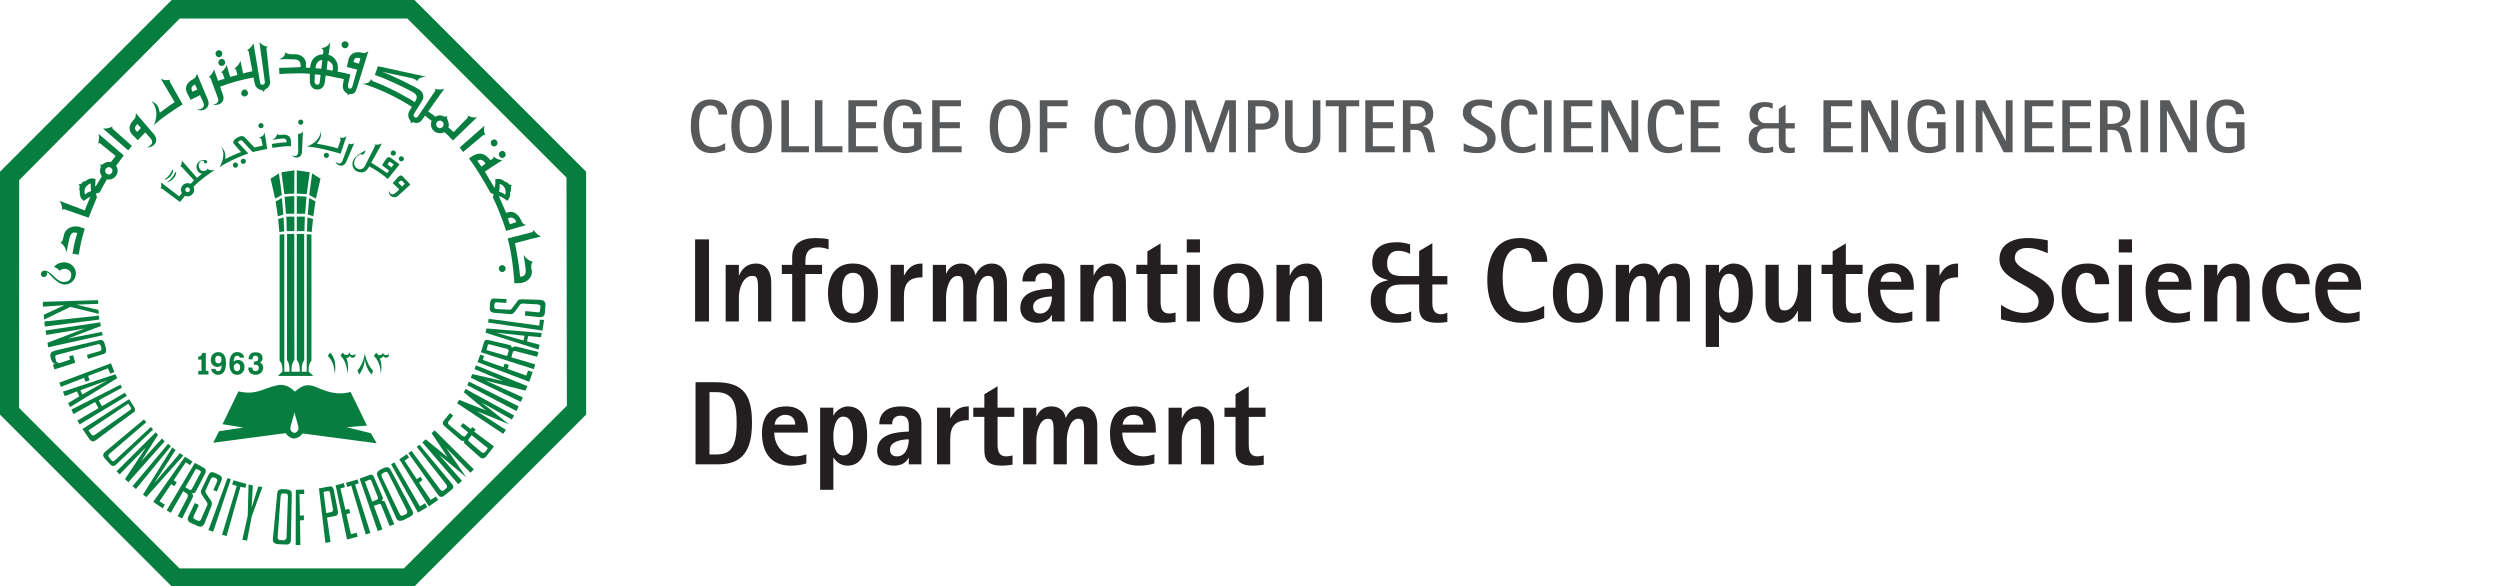 <?xml version="1.0" encoding="utf-8"?>
<!-- Generator: Adobe Illustrator 16.0.0, SVG Export Plug-In . SVG Version: 6.00 Build 0)  -->
<!DOCTYPE svg PUBLIC "-//W3C//DTD SVG 1.0//EN" "http://www.w3.org/TR/2001/REC-SVG-20010904/DTD/svg10.dtd">
<svg version="1.0" id="Layer_1" xmlns="http://www.w3.org/2000/svg" xmlns:xlink="http://www.w3.org/1999/xlink" x="0px" y="0px"
	 width="349.994px" height="82.091px" viewBox="713.108 -2969.848 349.994 82.091"
	 enable-background="new 713.108 -2969.848 349.994 82.091" xml:space="preserve">
<g>
	<g>
		<g>
			<polygon fill="#077E40" points="785.709,-2912.968 778.756,-2916.427 778.532,-2915.914 785.416,-2912.303 			"/>
			<path fill="#077E40" d="M771.133-2969.844h-33.996l-24.028,24.032v34.01l24.028,24.04h33.996l24.029-24.04v-34.01
				L771.133-2969.844z M792.469-2913.054l-22.817,22.777h-31.423l-22.453-22.464l0.021-31.894l22.479-22.622h31.854l22.283,22.269
				L792.469-2913.054z"/>
			<g>
				<g>
					<g>
						<path fill="#077E40" d="M751.252-2949.15c0.924-0.12,1.484-0.237,2.594-0.237v-0.586c-0.01-0.708-0.334-1.062-1.189-1.024
							c0,0-0.576,0.161-0.763-0.119c0,0,0.021,0.198-0.197,0.476c-0.149,0.194-0.479,0.39-0.479,0.39s0.764-0.157,0.955-0.157
							c0.357,0,1.095-0.275,1.067,0.474h-0.013c-0.312,0.042-0.939,0.042-2.071,0.235L751.252-2949.15z"/>
						<g>
							<path fill="#077E40" d="M754.991-2951.116c-0.058,0-0.106,0-0.153,0l0.018,2.556h-0.012
								c-0.039,0.863-0.851,0.471-0.893,0.434c0.406,0.549,1.395,0.47,1.441-0.474l0.123-2.867
								C755.517-2951.468,755.345-2951.116,754.991-2951.116z"/>
							<path fill="#077E40" d="M755.188-2952.374c0.196,0,0.375-0.151,0.384-0.35c0.021-0.196-0.129-0.355-0.332-0.392
								c-0.197,0-0.374,0.154-0.384,0.352C754.838-2952.568,754.991-2952.411,755.188-2952.374z"/>
						</g>
					</g>
					<g>
						<path fill="#077E40" d="M762.094-2949.699c-0.051,0-0.094-0.043-0.144-0.043l-0.891,2.398h-0.013
							c-0.33,0.786-0.959,0.115-0.98,0.081c0.18,0.667,1.12,0.939,1.514,0.077l1.127-2.634
							C762.707-2949.82,762.434-2949.582,762.094-2949.699z"/>
						<path fill="#077E40" d="M758.78-2947.735c0.208,0,0.375-0.119,0.384-0.355c0.012-0.197-0.146-0.354-0.34-0.354
							c-0.197-0.04-0.374,0.117-0.386,0.316C758.429-2947.894,758.588-2947.735,758.78-2947.735z"/>
						<path fill="#077E40" d="M761.629-2950.837c0,0-0.252,0.43-0.963,0.229c0,0,0.176,0.238,0.09,0.477
							c-0.03,0.078-0.197,0.549-0.365,1.058c-0.831-0.274-2.236-0.549-2.95-0.669c0,0,0.303-0.312,0.448-0.628
							c0.267-0.548,0.148-1.175,0.148-1.175c-0.021,0.313-0.132,1.453-1.964,2.24c0,0,1.177-0.083,4.72,0.979L761.629-2950.837z"/>
					</g>
					<g>
						<path fill="#077E40" d="M770.562-2944.01l-1.072-1.135c-0.314-0.274-0.449-0.117-0.804,0.235l-0.603,0.708l0.926,0.865
							l-0.53,0.508h-0.021c-0.599,0.549-0.91-0.274-0.91-0.316c-0.102,0.63,0.637,1.258,1.326,0.673L770.562-2944.01z
							 M768.861-2944.278l0.186-0.158c0.144-0.159,0.254-0.159,0.406-0.042l0.327,0.353l-0.383,0.393L768.861-2944.278z"/>
						<path fill="#077E40" d="M768.177-2948.051c0.193,0,0.361-0.158,0.361-0.353c0.012-0.198-0.16-0.355-0.354-0.394
							c-0.206,0-0.364,0.158-0.376,0.394C767.81-2948.208,767.98-2948.051,768.177-2948.051z"/>
						<path fill="#077E40" d="M769.285-2947.261c0.205,0,0.372-0.163,0.372-0.354c0-0.199-0.159-0.357-0.362-0.357
							c-0.197,0-0.365,0.158-0.365,0.357C768.929-2947.425,769.088-2947.261,769.285-2947.261z"/>
						<path fill="#077E40" d="M767.888-2947.698c-0.352-0.235-0.536-0.196-0.822,0.234l-0.482,0.748l0.994,0.743l-0.273,0.358
							c-0.393-0.277-1.611-1.101-2.221-1.453l1.5-2.711c0,0-0.447,0.276-1.09,0.156c0,0,0.198,0.081,0.084,0.275
							c-0.031,0.042-1.385,2.71-1.398,2.752c-0.334,0.584-0.801,0.467-1.031,0.352c-0.457-0.237-0.512-0.67-0.45-0.942
							c0.06-0.278,0.169-0.747,0.933-1.102c0,0,0.115,0.197,0.354,0.041c0.222-0.158,0.295-0.552,0.295-0.552
							c-0.336,0.197-1.491,0.748-1.748,1.454c-0.266,0.708,0.114,1.333,0.558,1.495c0.261,0.115,1.062,0.388,1.541-0.435
							l0.168-0.274c0.779,0.431,1.521,0.862,2.608,1.769l1.634-2.046L767.888-2947.698z M767.362-2946.835l0.136-0.232
							c0.118-0.161,0.178-0.161,0.344-0.04l0.383,0.272l-0.312,0.431L767.362-2946.835z"/>
					</g>
					<g>
						<path fill="#077E40" d="M749.674-2951.902c0.195,0,0.344-0.196,0.332-0.39c-0.021-0.196-0.193-0.355-0.391-0.316
							c-0.208,0-0.354,0.197-0.334,0.394C749.289-2952.018,749.467-2951.902,749.674-2951.902z"/>
						<path fill="#077E40" d="M746.099-2946.364c0.195,0,0.344-0.194,0.335-0.39c-0.019-0.196-0.198-0.353-0.394-0.353
							c-0.193,0.04-0.356,0.193-0.332,0.391C745.73-2946.481,745.893-2946.364,746.099-2946.364z"/>
						<path fill="#077E40" d="M747.201-2946.913c0.193,0,0.342-0.193,0.332-0.388c-0.018-0.201-0.195-0.356-0.392-0.315
							c-0.209,0-0.354,0.192-0.334,0.388C746.818-2947.03,746.996-2946.875,747.201-2946.913z"/>
						<path fill="#077E40" d="M749.879-2949.464c-0.578,0.117-1.148,0.272-1.148,0.272l-1.297-1.372c0,0-0.196-0.272-0.559-0.235
							c-0.236,0.038-0.658,0.274-0.855,0.428c-0.213,0.157-0.37,0.437-0.166,0.671l1.001,1.138
							c-0.835,0.274-1.562,0.667-2.218,0.982c0,0,0.07-0.433,0-0.749c-0.118-0.627-0.59-1.021-0.59-1.021
							c0.177,0.237,0.758,1.22-0.222,2.944c0,0,1.03-0.859,4.05-1.961l-1.47-1.569c0.08-0.121,0.325-0.28,0.538-0.28l1.531,1.652
							c0.542-0.117,1.394-0.314,2.042-0.432l-0.364-2.318c0,0-0.087,0.394-0.333,0.551c-0.278,0.079-0.519,0.198-0.519,0.198
							s0.32-0.16,0.44,0.393L749.879-2949.464z"/>
					</g>
					<g>
						<path fill="#077E40" d="M743.136-2946.01h-0.471c-0.414,0-0.494-0.274-0.494-0.274c-0.041,0.274-0.381,0.434-0.727,0.355
							c-0.286-0.044-0.501-0.355-0.52-0.749c-0.008-0.468,0.412-0.787,0.738-0.624c-0.041,0.156,0.057,0.311,0.153,0.311
							c0.129,0.041,0.313,0,0.304-0.195c-0.018-0.198-0.195-0.239-0.203-0.239c-0.67-0.154-1.277,0.318-1.308,0.867
							c-0.021,0.511,0.325,1.022,0.796,1.022c-0.257,0.197-0.5,0.392-0.709,0.59l-2.138-2.438c0,0,0.079,0.433-0.226,0.902
							c0,0,0.117-0.113,0.241,0.038c0.101,0.12,1.134,1.218,1.701,1.849c-0.206,0.193-0.362,0.354-0.479,0.469
							c-0.11-0.038-0.227-0.077-0.354-0.077c-0.511-0.039-0.962,0.354-1.001,0.865c-0.018,0.192,0.039,0.352,0.126,0.508
							c-0.116,0.156-0.251,0.357-0.372,0.471l-2.562-1.964c0,0,0.158,0.434-0.051,0.942c0,0,0.09-0.159,0.25-0.039
							c0.166,0.159,2.475,1.848,2.475,1.848l0.117-0.159c0.027,0,0.057-0.042,0.066-0.042c0.069-0.074,0.293-0.391,0.512-0.661
							c0.088,0.036,0.188,0.074,0.293,0.074c0.514,0.042,0.953-0.354,0.994-0.864c0.018-0.158-0.02-0.316-0.096-0.472
							C741.23-2944.75,742.485-2945.615,743.136-2946.01z M739.347-2942.946c-0.188-0.039-0.315-0.198-0.305-0.353
							c0.008-0.196,0.166-0.314,0.354-0.314c0.176,0,0.312,0.158,0.292,0.354C739.682-2943.06,739.521-2942.946,739.347-2942.946z"
							/>
						<g>
							<path fill="#077E40" d="M736.068-2944.674c0,0,0.902-0.587,1.13-1.374h0.155c0,0,0.05,0.392-0.372,0.864
								C736.566-2944.712,736.068-2944.674,736.068-2944.674z"/>
							<path fill="#077E40" d="M736.487-2944.321c0,0,0.906-0.625,1.134-1.413h0.151c0,0,0.042,0.433-0.369,0.862
								C736.989-2944.4,736.487-2944.321,736.487-2944.321z"/>
						</g>
					</g>
				</g>
				<g>
					<path fill="#077E40" d="M750.42-2962.976c-0.039-0.312,0.229-0.312,0.229-0.312c-0.828-0.12-1.229-0.669-1.229-0.669
						l0.767,5.576c0.03,0.197-0.097,0.354-0.276,0.395c-0.197,0.036-0.365-0.081-0.391-0.277l-0.928-5.537
						c0,0-0.231,0.628-0.969,1.021c0,0,0.245-0.115,0.307,0.197c0.017,0.116,0.283,1.491,0.51,2.708
						c-0.441,0.082-0.887,0.196-1.296,0.316l-0.375-1.768c0,0-0.196,0.667-0.903,1.098c0,0,0.235-0.116,0.305,0.201
						c0.03,0.117,0.106,0.432,0.168,0.666c-0.346,0.116-0.709,0.196-1.021,0.275l-0.484-1.688c0,0-0.152,0.625-0.841,1.097
						c0,0,0.226-0.115,0.313,0.201c0.039,0.115,0.248,0.667,0.248,0.667c-0.317,0.074-0.641,0.155-0.918,0.272l-0.561-1.61
						c0,0-0.137,0.63-0.803,1.141c0,0,0.236-0.12,0.332,0.16c0.021,0.075,1.031,2.785,1.031,2.785
						c0.113,0.316-0.016,0.748-0.598,0.826c-0.08,0-0.156-0.04-0.236-0.078c0.156,0.114,0.326,0.157,0.502,0.157
						c0.6,0,1.287-0.47,1.06-1.26l-0.438-1.293c1.393-0.551,3.031-0.986,4.668-1.296c0.103,0.51,0.189,0.859,0.189,0.859
						c0.077,0.477,0.471,0.828,0.93,0.907c0.258,0,0.346,0.355,0.346,0.355c0-0.193,0.109-0.396,0.177-0.473
						c0.451-0.157,0.728-0.591,0.696-1.06l-0.01,0.039C750.92-2958.381,750.447-2962.779,750.42-2962.976z"/>
					<path fill="#077E40" d="M761.418-2963.092c0.273,0,0.485-0.236,0.485-0.51c0-0.279-0.212-0.472-0.485-0.472
						c-0.271,0-0.498,0.193-0.498,0.472C760.92-2963.328,761.147-2963.092,761.418-2963.092z"/>
					<path fill="#077E40" d="M777.934-2948.562l-0.483-0.63l3.485-3.059c0,0-0.204,0.625,0.121,1.413c0,0-0.128-0.235-0.366-0.04
						C780.467-2950.682,777.934-2948.562,777.934-2948.562z"/>
					<path fill="#077E40" d="M731.571-2949.427l-0.512,0.63l-3.542-3.062c0,0,0.654,0.117,1.382-0.316c0,0-0.204,0.157,0.022,0.392
						L731.571-2949.427z"/>
					<path fill="#077E40" d="M743.754-2961.837c0.265,0,0.48-0.235,0.48-0.51c0-0.273-0.216-0.472-0.48-0.472
						c-0.266,0-0.479,0.198-0.479,0.472C743.274-2962.072,743.487-2961.837,743.754-2961.837z"/>
					<path fill="#077E40" d="M744.154-2960.618c0.268,0,0.482-0.194,0.482-0.473c0-0.273-0.215-0.509-0.482-0.509
						c-0.266,0-0.48,0.235-0.48,0.509C743.674-2960.812,743.888-2960.618,744.154-2960.618z"/>
					<path fill="#077E40" d="M747.354-2956.339c0.269,0,0.471-0.196,0.471-0.47c0-0.271-0.204-0.511-0.471-0.511
						c-0.263,0-0.479,0.241-0.479,0.511C746.875-2956.534,747.092-2956.339,747.354-2956.339z"/>
					<path fill="#077E40" d="M724.131-2934.19c0.229-1.412,0.365-2.04,0.844-3.648l-0.825-0.275
						c-0.696-0.157-1.845,0.08-2.101,1.175c0,0-0.129,1.023-0.51,1.064c0,0,0.256,0.077,0.553,0.506
						c0.195,0.277,0.32,0.867,0.32,0.867s0.227-1.141,0.293-1.415c0.162-0.508,0.162-1.728,1.211-1.293l0,0
						c-0.119,0.469-0.385,1.175-0.66,2.868L724.131-2934.19z"/>
					<path fill="#077E40" d="M740.67-2959.558c0,0-0.068,0.551-0.508,0.786c-1.06,0.511-1.166,1.297-0.875,1.924l0.502,0.982
						l1.312-0.667l0.434,0.944l0.011,0.038c0.451,1.021-0.777,1.059-0.847,1.021c0.824,0.435,1.994-0.233,1.484-1.415
						L740.67-2959.558z M740.063-2957.006c-0.138-0.235-0.188-0.43-0.118-0.627c0.066-0.158,0.459-0.394,0.459-0.394l0.325,0.707
						L740.063-2957.006z"/>
					<path fill="#077E40" d="M732.111-2954.018c0,0,0.107,0.544-0.247,0.902c-0.853,0.824-0.714,1.607-0.241,2.118l0.774,0.784
						l1.039-1.098l0.707,0.787h0.01c0.755,0.863-0.401,1.294-0.489,1.294c0.924,0.12,1.822-0.862,0.979-1.842L732.111-2954.018z
						 M732.307-2951.387c-0.206-0.199-0.313-0.354-0.306-0.549c0.012-0.197,0.324-0.552,0.324-0.552l0.522,0.552L732.307-2951.387z"
						/>
					<path fill="#077E40" d="M736.912-2958.342c-0.156-0.273,0.086-0.355,0.086-0.355c-0.804,0.199-1.381-0.113-1.381-0.113
						l1.942,3.257c-0.511,0.315-1.298,0.9-2.081,1.493c0,0-0.126-0.706-0.314-0.982c-0.312-0.47-0.854-0.626-0.854-0.626
						c0.315,0.315,1.159,1.334,0.345,3.339c0,0,0.775-0.867,4.023-2.908C738.677-2955.237,737.069-2958.067,736.912-2958.342z"/>
					<path fill="#077E40" d="M764.685-2962.702c0,0-0.395,0.396-0.865,0.236c-1.148-0.273-1.736,0.235-1.917,0.941l-0.233,1.061
						l1.439,0.353l-0.568,2.004c0,0-0.098,0.748-0.488,0.671c-0.383-0.12-0.168-0.787-0.168-0.787l0.272-1.215
						c0,0-1.567-0.354-1.794-0.396c0,0,0.236-0.978-0.296-1.648c-0.485-0.667-0.959-0.667-0.959-0.667l0.243-1.808
						c0,0-0.354,0.865-1.354,0.825h-0.01c-0.01,0-0.01,0,0,0c0.146,0.04,0.441,0.114,0.383,0.55l-0.041,0.352
						c0,0-0.619-0.076-1.248,0.475c-0.529,0.506-0.557,1.411-0.557,1.411s-0.452-0.041-0.589-0.041l0.011-0.667
						c-0.05-0.549-0.553-1.18-1.533-1.214c0,0-1.089,0.117-1.353-0.279c0,0,0,0.356-0.235,0.593
						c-0.256,0.273-0.656,0.426-0.656,0.426s1.096-0.075,1.371-0.035c0.922,0.079,1.68-0.196,1.666,1.096
						c0,0.042-3.019,0.121-3.019,0.121l0.044,0.867c0,0,2.799-0.201,4.253-0.042v1.1c0,0,0.038,1.023,0.929,1.099
						c1.035,0.079,1.148-0.902,1.148-0.902l0.148-1.063c0.539,0.12,1.678,0.316,2.535,0.513l-0.121,0.746
						c0,0-0.205,0.904,0.603,1.254c0.086,0.121,0.077,0.278,0.045,0.354c0,0,0.11-0.193,0.276-0.272
						c0.621,0.079,0.869-0.277,1.029-0.826C763.082-2957.516,764.594-2962.426,764.685-2962.702z M757.859-2958.263
						c0,0-0.037,0.277-0.361,0.277c-0.234,0-0.355-0.355-0.355-0.355l0.042-1.095l0.805,0.075L757.859-2958.263z M758.086-2960.228
						l-0.814-0.076c0.045-0.588,0.361-1.139,0.962-1.139L758.086-2960.228z M759.668-2959.951l-0.824-0.16l0.133-1.253
						c0.309,0.115,0.562,0.353,0.68,0.59C759.784-2960.464,759.668-2959.951,759.668-2959.951z M762.588-2961.168
						c0.072-0.275,0.139-0.432,0.316-0.549c0.268-0.119,0.661,0.041,0.661,0.041l-0.214,0.745L762.588-2961.168z"/>
					<path fill="#077E40" d="M720.677-2932.497c0.566,0.273,0.783,0.548,0.783,0.548c0.631-0.548,1.6-0.195,1.619,0.552
						c0.018,0.94-0.727,1.021-0.959,1.021c-0.268,0-0.679,0.037-1.582-0.904c-0.992-0.98-1.443-0.667-1.629-0.471c0,0,0,0,0.01,0
						c-0.062,0.082-0.097,0.159-0.097,0.276c0.009,0.237,0.202,0.43,0.45,0.43c0.234-0.04,0.432-0.235,0.423-0.47
						c0-0.078-0.03-0.117-0.062-0.195c0.218,0.039,0.316,0.117,0.728,0.591c0.875,0.938,1.483,1.137,1.927,1.097
						c0.616,0,1.461-0.588,1.441-1.57c-0.032-1.181-1.178-1.57-1.637-1.533C721.147-2933.127,720.677-2932.497,720.677-2932.497z"/>
					<path fill="#077E40" d="M778.53-2953.706c0,0,0.218,0.155-0.009,0.394c-0.326,0.314-1.903,1.964-1.903,1.964
						c-0.133-0.12-0.405-0.394-0.745-0.67c0.041-0.115,0.067-0.273,0.067-0.393c0.004-0.275-0.205-0.746-0.205-0.746
						c-0.133-0.195,0.017-0.47,0.017-0.47s-0.205,0.198-0.511,0.076c-0.166-0.076-0.341-0.117-0.541-0.155
						c-0.235,0-0.446,0.08-0.627,0.193c-0.226-0.155-1.022-0.744-1.022-0.744l2.271-3.179c0,0-0.609,0.274-1.395,0
						c0,0,0.236,0.116,0.07,0.356c-0.14,0.193-2.367,3.528-2.367,3.528c-0.1,0.159-0.312,0.239-0.475,0.122
						c-0.15-0.122-0.199-0.319-0.095-0.473l1.146-1.847c0.264-0.354,0.313-1.139-0.479-1.612c-0.644-0.394-3.513-1.845-5.117-2.433
						l4.226,0.902c0.528,0.153,0.629,0.353,0.655,0.434c0,0,0.208-0.708,1.375-0.629l-6.854-1.491l-0.42,1.216
						c1.267,0.43,3.556,1.491,4.92,2.2c0.606,0.353,1.336,0.59,0.666,1.609c0,0-2.729-1.729-5.508-2.79c0,0-0.586-0.156-0.613-0.469
						c0,0-0.133,0.784-1.26,0.663c0,0,3.347,0.907,6.97,3.266l-0.334,0.547c-0.261,0.434-0.206,0.944,0.091,1.336
						c0.172,0.16,0.038,0.473,0.038,0.473c0.114-0.161,0.319-0.199,0.419-0.199c0.443,0.199,0.893,0.078,1.189-0.314l0,0
						l0.451-0.629c0,0,0.178,0.155,0.442,0.393c0.099,0.079,0.265,0.196,0.472,0.354c-0.062,0.156-0.1,0.313-0.1,0.473
						c0,0.706,0.562,1.254,1.246,1.254c0.236,0,0.445-0.038,0.63-0.154c0.254,0.231,0.438,0.39,0.452,0.39l0.75,0.787l3.382-3.257
						C779.897-2953.429,779.258-2953.275,778.53-2953.706z M774.683-2951.902c-0.286,0-0.512-0.232-0.512-0.546
						c0-0.277,0.24-0.515,0.521-0.515c0.289,0,0.519,0.238,0.519,0.551C775.203-2952.134,774.981-2951.902,774.683-2951.902z"/>
					<g>
						<path fill="#077E40" d="M783.42-2931.753c0.264,0,0.474-0.232,0.474-0.51c0-0.272-0.21-0.471-0.474-0.471
							c-0.265,0-0.478,0.198-0.478,0.471C782.942-2931.985,783.155-2931.753,783.42-2931.753z"/>
						<path fill="#077E40" d="M787.022-2933.52c-0.276-0.197-0.616-0.626-0.616-0.626s0.186,1.062,0.206,1.332
							c0.038,0.591,0.431,1.694-0.696,1.694v-0.042c-0.17-2.003-0.705-4.635-0.705-4.635c-0.017-0.038,3.638-0.943,3.638-0.943
							s-0.628-0.236-1.05-0.941c0,0,0.023,0.271-0.262,0.353l-3.357,0.861c0.06,0.239,0.125,0.476,0.195,0.79l0,0
							c0.276,1.177,0.58,2.903,0.754,5.496l0.862-0.039c0.72-0.078,1.693-0.627,1.565-1.764c0,0-0.244-0.79,0.142-1.26
							C787.696-2933.245,787.442-2933.205,787.022-2933.52z"/>
						<path fill="#077E40" d="M782.273-2949.347c0.261,0,0.482-0.194,0.488-0.472c0.009-0.272-0.193-0.511-0.461-0.511
							c-0.26,0-0.479,0.199-0.491,0.471C781.804-2949.582,782.006-2949.347,782.273-2949.347z"/>
						<path fill="#077E40" d="M783.414-2947.735c0.262,0,0.479-0.198,0.487-0.474c0.009-0.275-0.194-0.509-0.459-0.509
							c-0.269,0-0.491,0.197-0.491,0.471C782.942-2947.973,783.144-2947.735,783.414-2947.735z"/>
						<path fill="#077E40" d="M786.108-2938.901c-0.28-0.746-1.028-1.647-2.138-1.136c-0.116-0.319-0.873-1.967-1.027-2.357
							c0.458,0.037,1.176,0.666,1.176,0.666s0.51-0.472,0.399-1.177c0,0,0.169-0.239,0.132-0.431
							c-0.092-0.511,0.163-0.631,0.163-0.631s-0.295,0.121-0.62-0.272c-0.115-0.12-0.38-0.16-0.38-0.16
							c-0.729-0.666-1.394-0.312-1.394-0.312c0.135,0.511-0.078,1.175-0.078,1.175c-0.846-1.451-1.354-2.275-1.354-2.275l0.924-0.63
							l1.529-0.982c0,0-0.658,0-1.29-0.549c0,0,0.122,0.239-0.14,0.395c-0.047,0.041-0.135,0.076-0.25,0.154
							c-0.746-0.94-1.598-1.373-2.987-0.233c0.913,1.177,2.231,3.38,2.997,4.793l0.447,0.193l-0.107,0.471
							c1.111,2.241,1.857,4.674,1.857,4.674l2.798-0.822C786.767-2938.347,786.285-2938.427,786.108-2938.901z M783.057-2944.085
							c0,0,0.461,0.041,0.728,0.59c0.223,0.511,0.049,0.901,0.049,0.901s-0.236-0.233-0.867-0.431
							C782.969-2943.024,783.106-2943.378,783.057-2944.085z M779.936-2947.344c0.5-0.314,0.873-0.041,1.136,0.394l-0.564,0.433
							L779.936-2947.344z M784.483-2938.467l-0.269-0.787c0.283-0.158,0.488-0.195,0.776-0.034c0.294,0.151,0.401,0.545,0.401,0.545
							L784.483-2938.467z"/>
					</g>
					<path fill="#077E40" d="M730.435-2948.09l-3.535-3.026c0,0,0.214,0.633-0.098,1.417c0,0,0.127-0.235,0.361-0.043l2.131,1.731
						l-0.668,0.865h0.018c-0.098,0-0.193-0.04-0.292-0.04c-0.345,0-0.647,0.155-0.872,0.351c-0.148,0.081-0.387,0-0.387,0
						s0.168,0.198,0.119,0.392c-0.069,0.159-0.109,0.316-0.109,0.514c0,0.273,0.1,0.551,0.268,0.745
						c-0.197,0.353-0.916,1.534-0.925,1.492c-0.028-0.317,0.042-1.058,0.042-1.058c-0.436-0.238-0.994-0.121-1.443,0.274
						c-0.199-0.041-0.402,0.116-0.562,0.353c-0.174,0.115-0.401,0.04-0.401,0.04s0.195,0.199,0.176,0.393
						c-0.064,0.237-0.058,0.433,0.031,0.591c-0.07,0.589,0.125,1.138,0.578,1.374c0,0,0.439-0.393,0.903-0.586
						c0,0-0.541,1.179-0.788,1.92l-3.542-1.334c0,0,0.411,0.51,0.373,1.334c0,0,0.038-0.233,0.325-0.154
						c0.285,0.114,3.375,1.178,3.375,1.178s0.857-2.162,1.168-2.87l-0.157-0.508l0.541-0.157c0.342-0.667,0.667-1.257,0.95-1.73
						l0.051-0.115c0.088,0.038,0.178,0.038,0.268,0.038c0.674,0,1.236-0.549,1.248-1.217c0-0.274-0.088-0.514-0.229-0.708
						L730.435-2948.09z M725.486-2942.946c-0.275,0.118-0.449,0.353-0.449,0.353c-0.17-0.391-0.103-0.743,0.026-0.979
						c0.125-0.236,0.461-0.552,0.767-0.59c0,0-0.041,0.315-0.021,0.59c0.021,0.194,0.057,0.47,0.057,0.47
						S725.645-2943.024,725.486-2942.946z M728.334-2945.419c-0.275,0-0.504-0.237-0.504-0.51c0-0.274,0.236-0.514,0.516-0.514
						c0.281,0,0.509,0.24,0.509,0.514C728.842-2945.656,728.616-2945.419,728.334-2945.419z"/>
				</g>
			</g>
			<g>
				<path fill="#077E40" d="M782.267-2907.352l-2.785-2.081l0.229-0.276l-0.488-0.352l-0.207,0.273l-1.08-0.82l-0.352,0.428
					l1.067,0.863l-0.399,0.514c-0.158,0.195-0.475-0.079-0.475-0.079l-1.75-1.452c-0.281-0.198-0.182-0.434-0.182-0.434l0.703-0.902
					l-0.461-0.354c0,0-0.813,1.02-0.84,1.058c-0.385,0.434,0.096,0.787,0.096,0.787l2.177,1.885
					c0.317,0.274,0.476,0.196,0.622,0.082c-0.245,0.354,0.146,0.587,0.146,0.587l2.082,1.848c0,0,0.434,0.311,0.793-0.157
					L782.267-2907.352z M781.328-2906.958c-0.019,0.04-0.271,0.354-0.271,0.354c-0.273,0.276-0.52,0.081-0.52,0.081l-1.603-1.377
					c-0.274-0.234-0.313-0.312-0.236-0.432l0.435-0.593l1.961,1.573C781.231-2907.233,781.47-2907.155,781.328-2906.958z"/>
				<path fill="#077E40" d="M784.027-2927.98l-1.76-0.081c-0.319,0-0.566,0.156-0.577,0.982c-0.084,0.823,0.127,0.939,0.528,1.02
					l2.416,0.197c0,0,0.246,0.077,0.65-0.472l0.615-0.86c0.184-0.201,0.404-0.163,0.979-0.122l1.517,0.076
					c0.175,0.045,0.381,0.079,0.373,0.313l-0.066,0.554c-0.012,0.231-0.149,0.312-0.423,0.231l-1.641-0.152l-0.038,0.628l2.127,0.23
					c0.493,0,0.659-0.354,0.67-0.668l0.077-1.06c0.018-0.472-0.264-0.67-0.747-0.711l-2.374-0.07c-0.389,0-0.657,0-0.764,0.195
					l-0.709,0.944c-0.334,0.47-0.519,0.312-0.519,0.312l-1.608-0.081c-0.383,0-0.494-0.115-0.443-0.508
					c0.04-0.396,0.072-0.473,0.521-0.434l1.157,0.078L784.027-2927.98z"/>
				<polygon fill="#077E40" points="787.689,-2917.774 787.031,-2917.968 786.785,-2917.265 784.166,-2918.208 784.347,-2918.754 
					783.766,-2918.948 783.578,-2918.44 780.691,-2919.46 780.867,-2920.007 780.336,-2920.203 779.963,-2919.149 
					787.199,-2916.399 				"/>
				<polygon fill="#077E40" points="789.272,-2925.053 788.694,-2925.097 788.594,-2924.267 781.525,-2925.215 781.435,-2924.701 
					789.065,-2923.562 				"/>
				<polygon fill="#077E40" points="785.1,-2911.667 778.289,-2915.399 778.041,-2914.927 781.143,-2912.376 777.408,-2913.867 
					777.094,-2913.401 783.543,-2909.117 783.941,-2909.664 779.858,-2912.296 784.366,-2910.449 780.51,-2913.514 
					784.758,-2911.117 				"/>
				<path fill="#077E40" d="M785.336-2920.679l2.972,0.781l0.188-0.666l-3.181-0.787c0,0-0.431,0-0.537,0.234
					c-0.03-0.154-0.073-0.467-0.474-0.467l-2.693-0.629c0,0-0.623-0.237-0.744,0.271l-0.431,1.414l7.399,2.356l0.197-0.669
					l-3.328-0.977l0.188-0.71C784.963-2920.76,785.138-2920.721,785.336-2920.679z M784.092-2920.014l-2.869-0.822l0.146-0.591
					c0,0,0-0.314,0.34-0.198c0.355,0.118,2.291,0.588,2.291,0.588s0.389,0.084,0.316,0.358L784.092-2920.014z"/>
				<polygon fill="#077E40" points="779.013,-2916.968 786.024,-2913.589 786.306,-2914.217 781.084,-2916.576 786.67,-2915.16 
					786.944,-2915.787 779.758,-2918.698 779.529,-2918.183 783.525,-2916.498 779.217,-2917.478 				"/>
				<path fill="#077E40" d="M788.847-2922.644l0.101-0.592l-7.733-0.625l-0.129,0.591l7.412,2.354l0.154-0.667l-1.762-0.471
					l0.156-0.747L788.847-2922.644z M786.412-2922.176l-3.873-1.094l4.002,0.427L786.412-2922.176z"/>
				<g>
					<polygon fill="#077E40" points="726.959,-2925.664 727.013,-2925.111 719.392,-2924.13 719.314,-2924.838 					"/>
					<polygon fill="#077E40" points="727.143,-2924.722 719.488,-2923.583 719.586,-2922.953 724.955,-2923.858 719.754,-2921.856 
						719.852,-2921.226 727.481,-2922.916 727.379,-2923.387 722.59,-2922.443 727.232,-2924.208 					"/>
					<polygon fill="#077E40" points="719.293,-2925.111 722.957,-2926.884 726.938,-2925.901 726.879,-2926.451 723.817,-2927.195 
						726.86,-2927.312 726.84,-2927.825 719.104,-2927.592 719.117,-2926.918 722.129,-2927.119 719.233,-2925.782 					"/>
					<path fill="#077E40" d="M723.648-2919.067l-0.301-1.057l-0.562,0.151l0.137,0.471l-1.433,0.472
						c-0.215,0.042-0.468-0.077-0.53-0.312l-0.105-0.474c-0.079-0.273,0.176-0.354,0.4-0.393l5.41-1.414
						c0.37-0.076,0.5-0.076,0.627,0.428c0.108,0.396-0.117,0.514-0.412,0.554l-1.602,0.471l0.158,0.552l2.045-0.625
						c0.419-0.123,0.637-0.277,0.381-1.146c-0.206-0.821-0.381-0.939-0.904-0.821l-6.162,1.454c-0.498,0.156-0.748,0.35-0.608,0.942
						c0,0,0.176,0.944,0.726,0.902l-0.404,0.121l0.209,0.664L723.648-2919.067z"/>
				</g>
				<path fill="#077E40" d="M771.453-2907.282l4.045,5.145c0.219,0.317,0.268,0.469,0.104,0.63l-0.361,0.312
					c-0.247,0.156-0.43,0-0.627-0.271l-3.899-5.26l-0.438,0.309l4.133,5.812c0.223,0.355,0.559,0.397,0.823,0.197l0.992-0.786
					c0.288-0.234,0.499-0.433,0.194-0.863l-4.586-5.534L771.453-2907.282z"/>
				<path fill="#077E40" d="M753.953-2900.644c0.01-0.397-0.068-0.67-0.963-0.71c-0.861-0.078-1.049,0.157-1.068,0.587l-0.619,6.444
					c-0.031,0.471,0.363,0.666,0.847,0.666l0.938,0.038c0.48,0.042,0.721-0.152,0.748-0.625L753.953-2900.644z M752.767-2894.207
					l-0.491-0.035c-0.249,0-0.306-0.276-0.296-0.513l0.412-5.538c0.039-0.352,0.09-0.509,0.591-0.474
					c0.399,0.043,0.448,0.159,0.431,0.514l-0.193,5.656C753.207-2894.359,752.998-2894.207,752.767-2894.207z"/>
				<path fill="#077E40" d="M767.802-2904.067c-0.207-0.352-0.409-0.547-1.198-0.153c-0.784,0.356-0.82,0.668-0.636,1.06
					l2.632,5.895c0.216,0.426,0.638,0.392,1.069,0.192l0.844-0.43c0.431-0.239,0.52-0.471,0.314-0.902L767.802-2904.067z
					 M769.932-2897.858l-0.451,0.196c-0.218,0.076-0.36-0.08-0.472-0.313l-2.406-5.026c-0.146-0.354-0.166-0.475,0.288-0.708
					c0.36-0.155,0.471-0.079,0.637,0.271l2.524,4.99C770.16-2898.253,770.15-2897.974,769.932-2897.858z"/>
				<polygon fill="#077E40" points="755.66,-2897.034 755.643,-2897.698 755.101,-2897.66 755.033,-2900.684 755.707,-2900.684 
					755.679,-2901.315 754.521,-2901.274 754.504,-2893.537 755.16,-2893.537 755.11,-2896.994 				"/>
				<path fill="#077E40" d="M760.402-2898.367l-0.581-2.944c0,0-0.087-0.549-0.598-0.434l-1.462,0.277l0.902,7.617l0.715-0.121
					l-0.485-3.412l1.146-0.236C760.039-2897.621,760.551-2897.621,760.402-2898.367z M759.5-2898.169l-0.72,0.156l-0.38-2.985
					l0.473-0.08c0.235-0.081,0.399,0,0.42,0.158l0.432,2.355C759.724-2898.565,759.774-2898.213,759.5-2898.169z"/>
				<polygon fill="#077E40" points="763.177,-2894.716 763.043,-2895.265 762.246,-2895.071 761.6,-2897.858 762.141,-2898.013 
					761.99,-2898.604 761.463,-2898.487 760.767,-2901.469 761.383,-2901.629 761.248,-2902.218 760.097,-2901.903 
					761.691,-2894.323 				"/>
				<polygon fill="#077E40" points="774.444,-2899.859 774.125,-2900.33 773.399,-2899.859 771.78,-2902.257 772.26,-2902.649 
					771.947,-2903.119 771.453,-2902.767 769.744,-2905.361 770.373,-2905.791 770.066,-2906.265 769.01,-2905.556 
					773.147,-2898.955 				"/>
				<polygon fill="#077E40" points="772.927,-2898.84 772.61,-2899.391 771.897,-2898.955 768.312,-2905.123 767.861,-2904.85 
					771.619,-2898.094 				"/>
				<polygon fill="#077E40" points="764.969,-2895.225 762.817,-2902.017 763.33,-2902.179 763.158,-2902.724 761.549,-2902.257 
					761.719,-2901.669 762.283,-2901.864 764.309,-2895.029 				"/>
				<polygon fill="#077E40" points="779.445,-2904.139 773.957,-2909.604 773.537,-2909.209 775.784,-2905.832 772.7,-2908.344 
					772.241,-2907.909 777.263,-2902.06 777.777,-2902.534 774.586,-2906.182 778.377,-2903.041 775.549,-2907.168 
					778.965,-2903.669 				"/>
				<path fill="#077E40" d="M766.516-2899.034l1.139,2.826l0.657-0.237l-1.344-3.178c0,0-0.198-0.159-0.444-0.119
					c0.106-0.116,0.329-0.314,0.079-0.667l-1.078-2.513c0,0-0.188-0.67-0.668-0.434l-1.402,0.51l2.541,7.345l0.654-0.234
					l-1.197-3.299l0.674-0.234C766.357-2899.391,766.438-2899.233,766.516-2899.034z M765.232-2899.623l-1.038-2.789l0.537-0.237
					c0,0,0.258-0.195,0.38,0.155c0.127,0.315,0.879,2.201,0.879,2.201s0.146,0.313-0.121,0.394L765.232-2899.623z"/>
				<path fill="#077E40" d="M743.465-2901.041l0.672-1.607c0.109-0.315,0.059-0.586-0.736-0.901
					c-0.716-0.353-0.915-0.194-1.107,0.196l-1.043,2.156c0,0-0.139,0.235,0.227,0.789l0.591,0.865
					c0.187,0.312,0.049,0.431-0.062,0.668l-0.756,1.726c-0.067,0.157-0.215,0.312-0.44,0.195l-0.484-0.234
					c-0.214-0.075-0.174-0.233-0.055-0.508l0.676-1.455l-0.569-0.274l-0.933,1.964c-0.178,0.434,0.099,0.707,0.382,0.828l0.963,0.43
					c0.441,0.196,0.777,0.037,0.959-0.393l0.905-2.276c0.14-0.354,0.198-0.588-0.028-0.905l-0.56-0.825
					c-0.345-0.512-0.16-0.627-0.16-0.627l0.659-1.455c0.164-0.352,0.322-0.392,0.626-0.276c0.353,0.161,0.427,0.243,0.249,0.671
					l-0.471,1.059L743.465-2901.041z"/>
				<path fill="#077E40" d="M734.222-2910.073l-4.909,4.558c-0.245,0.238-0.401,0.313-0.567,0.156l-0.373-0.474
					c-0.166-0.155-0.127-0.309,0.127-0.545l5.086-4.358l-0.326-0.397l-5.467,4.559c-0.295,0.274-0.295,0.586-0.082,0.825
					l0.701,0.784c0.332,0.391,0.596,0.47,0.959,0.151l5.174-4.903L734.222-2910.073z"/>
				<polygon fill="#077E40" points="735.888,-2898.681 736.185,-2899.195 735.44,-2899.668 737.069,-2902.06 737.51,-2901.784 
					737.854,-2902.295 737.42,-2902.609 739.111,-2905.123 739.719,-2904.731 740.033,-2905.241 738.996,-2905.907 
					734.557,-2899.585 				"/>
				<polygon fill="#077E40" points="744.832,-2894.798 746.778,-2901.705 747.457,-2901.551 747.594,-2902.102 745.799,-2902.609 
					745.61,-2902.017 746.258,-2901.823 744.195,-2894.991 				"/>
				<path fill="#077E40" d="M739.295-2900.094l-1.312,2.509l0.62,0.317l1.43-2.827c0.236-0.479,0-0.63-0.096-0.708
					c0.145,0,0.422,0.078,0.588-0.24c0.352-0.627,1.293-2.51,1.293-2.51s0.312-0.55-0.146-0.785l-1.287-0.707l-3.943,6.638
					l0.58,0.351l1.734-3.021l0.424,0.275C739.551-2900.573,739.396-2900.293,739.295-2900.094z M739.059-2901.629l1.483-2.591
					l0.541,0.235c0.284,0.157,0.078,0.393-0.021,0.547l-1.06,2.006c0,0-0.098,0.273-0.344,0.158L739.059-2901.629z"/>
				<polygon fill="#077E40" points="744.961,-2902.922 745.424,-2902.767 742.957,-2895.419 742.282,-2895.617 				"/>
				<polygon fill="#077E40" points="736.645,-2907.718 737.028,-2907.364 732.141,-2901.39 731.658,-2901.784 				"/>
				<polygon fill="#077E40" points="734.907,-2909.325 729.422,-2903.864 729.864,-2903.438 733.565,-2907.244 730.601,-2902.767 
					731.078,-2902.334 736.166,-2908.067 735.783,-2908.46 732.879,-2905.279 735.225,-2908.972 				"/>
				<polygon fill="#077E40" points="749.849,-2901.669 749.27,-2901.746 748.338,-2898.803 748.504,-2901.903 747.905,-2902.017 
					747.789,-2897.66 747.032,-2894.284 747.7,-2894.164 748.348,-2897.543 				"/>
				<polygon fill="#077E40" points="737.226,-2907.205 733.135,-2900.608 733.592,-2900.253 738.767,-2906.067 738.307,-2906.42 
					734.683,-2902.179 737.686,-2906.852 				"/>
				<g>
					<path fill="#077E40" d="M722.638-2913.41l0.283,0.549l6.608-4.048l-0.265-0.546l-7.344,2.438l0.258,0.625l1.707-0.666
						l0.314,0.706L722.638-2913.41z M724.359-2915.219l3.775-1.375l-3.504,1.965L724.359-2915.219z"/>
					<polygon fill="#077E40" points="723.944,-2910.976 724.248,-2910.426 730.875,-2914.431 730.582,-2914.866 727.379,-2912.978 
						726.929,-2913.806 730.179,-2915.571 729.983,-2916.002 723.097,-2912.508 723.393,-2911.876 726.418,-2913.569 
						726.9,-2912.705 					"/>
					<path fill="#077E40" d="M731.691-2912.037c0,0,0.596-0.233,0.172-0.865c-0.408-0.666-0.688-1.056-0.688-1.056l-6.524,4.161
						l1,1.455c0,0,0.343,0.551,0.886,0.117C727.076-2908.659,731.691-2912.037,731.691-2912.037z M725.799-2909.169l-0.305-0.435
						l5.565-3.729c0,0,0.239,0.355,0.374,0.551c0.146,0.235-0.235,0.395-0.305,0.472c-0.069,0.075-4.22,2.944-4.75,3.339
						C726.115-2908.817,726.017-2908.854,725.799-2909.169z"/>
					<polygon fill="#077E40" points="724.857,-2916.945 725.104,-2916.394 725.662,-2916.627 725.436,-2917.218 728.215,-2918.282 
						728.559,-2917.535 729.117,-2917.774 728.644,-2918.987 721.414,-2916.277 721.627,-2915.686 					"/>
				</g>
			</g>
			<polygon fill="#077E40" points="752.576,-2942.121 751.696,-2941.651 752,-2939.567 752.776,-2939.803 			"/>
			<polygon fill="#077E40" points="752.815,-2939.412 752.047,-2939.174 752.219,-2937.366 752.891,-2937.448 			"/>
			<polygon fill="#077E40" points="752.914,-2942.671 752.502,-2945.734 754.318,-2946.01 754.304,-2942.748 			"/>
			<polygon fill="#077E40" points="750.988,-2944.831 751.627,-2942.04 752.57,-2942.552 752.157,-2945.574 			"/>
			<polygon fill="#077E40" points="752.95,-2942.315 753.138,-2939.923 754.304,-2939.923 754.304,-2942.394 			"/>
			<polygon fill="#077E40" points="753.2,-2939.526 753.254,-2937.487 754.322,-2937.487 754.322,-2939.526 			"/>
			<polygon fill="#077E40" points="756.386,-2942.121 757.271,-2941.651 756.969,-2939.567 756.192,-2939.803 			"/>
			<polygon fill="#077E40" points="756.154,-2939.412 756.926,-2939.174 756.748,-2937.366 756.073,-2937.448 			"/>
			<polygon fill="#077E40" points="756.051,-2942.671 756.467,-2945.734 754.658,-2946.01 754.658,-2942.748 			"/>
			<polygon fill="#077E40" points="757.979,-2944.831 757.338,-2942.04 756.399,-2942.552 756.806,-2945.574 			"/>
			<polygon fill="#077E40" points="756.017,-2942.315 755.83,-2939.923 754.658,-2939.923 754.658,-2942.394 			"/>
			<polygon fill="#077E40" points="755.787,-2939.526 755.729,-2937.487 754.658,-2937.487 754.658,-2939.526 			"/>
			<path fill="#077E40" d="M752.618-2917.81l-0.608,0.593h4.959l-0.625-0.593h-0.035c0-0.117,0-0.117,0-0.156
				c0-0.901,0.255-1.22,0.4-1.373v-17.676l-0.658-0.04v19.244h-0.705c0-0.079,0-0.196,0-0.315c0-0.703,0.171-1.097,0.354-1.293
				l-0.009-17.677h-1.032v17.64c0.208,0.233,0.416,0.588,0.416,1.369c0,0.121,0,0.198,0,0.276h-1.158c0-0.079,0-0.156,0-0.276
				c0-0.781,0.205-1.135,0.407-1.369l-0.019-17.64h-1.012l-0.006,17.677c0.18,0.196,0.352,0.59,0.352,1.293c0,0.119,0,0.236,0,0.315
				h-0.727v-19.244l-0.658,0.04v17.676c0.147,0.153,0.401,0.472,0.401,1.373c0,0.039,0,0.039,0,0.156H752.618L752.618-2917.81z"/>
			<g>
				<path fill="#077E40" d="M759.313-2920.481c0,0-0.125,0.117-0.315,0.474c0,0,0.98,0.746,0.951,2.552
					C759.949-2917.455,760.443-2919.379,759.313-2920.481z"/>
				<g>
					<path fill="#077E40" d="M762.883-2920.443c0,0.121-0.037,0.32-0.412,0.32c-0.397,0-0.418-0.396-0.418-0.396
						c-0.12,0.276-0.269,0.396-0.504,0.352c-0.239,0.045-0.387-0.275-0.467-0.312l-0.096,0.117
						c-0.039,0.082-0.098,0.102-0.212,0.312c0,0,0.974,0.788,0.956,2.596c0,0,0.301-1.22-0.129-2.277
						c0.473,0,0.451-0.354,0.451-0.354s0.043,0.313,0.461,0.313C762.914-2919.774,762.904-2920.284,762.883-2920.443z"/>
					<path fill="#077E40" d="M762.883-2920.518c0,0,0,0.037,0,0.075C762.883-2920.481,762.883-2920.518,762.883-2920.518z"/>
				</g>
				<g>
					<path fill="#077E40" d="M767.568-2920.443c0,0.121-0.049,0.32-0.413,0.32c-0.403,0-0.423-0.357-0.423-0.357
						c-0.12,0.275-0.273,0.357-0.498,0.357c-0.244,0-0.393-0.284-0.475-0.357l-0.094,0.169c-0.062,0.073-0.111,0.122-0.213,0.305
						c0,0,0.975,0.746,0.956,2.552c0,0,0.296-1.18-0.129-2.236c0.472,0,0.451-0.395,0.451-0.395s0.039,0.312,0.462,0.312
						C767.588-2919.774,767.588-2920.241,767.568-2920.443z"/>
					<path fill="#077E40" d="M767.554-2920.481c0,0,0.014,0,0.014,0.038C767.568-2920.481,767.554-2920.481,767.554-2920.481z"/>
				</g>
				<path fill="#077E40" d="M764.174-2920.443c0,0-0.059,1.337-1.024,2.477l0.235,0.552c0,0,0.789-0.943,0.789-2.202
					c0,0,0.136,1.454,0.998,2.202l0.14-0.552C764.385-2918.945,764.174-2920.443,764.174-2920.443z"/>
			</g>
			<g>
				<path fill="#077E40" d="M743.342-2919.106c-0.067-0.08-0.106-0.233-0.106-0.395c0-0.232,0.056-0.393,0.166-0.471
					c0.078-0.079,0.167-0.079,0.263-0.079c0.143,0,0.26,0.042,0.338,0.157c0.078,0.079,0.116,0.237,0.116,0.393
					c0,0.197-0.069,0.357-0.194,0.472c-0.082,0.042-0.16,0.042-0.239,0.042C743.528-2918.987,743.418-2919.029,743.342-2919.106z
					 M742.897-2918.75c0.198,0.199,0.414,0.274,0.647,0.274c0.172,0,0.305-0.04,0.424-0.117c0.06-0.042,0.119-0.08,0.168-0.157
					c-0.01,0.234-0.03,0.434-0.082,0.551c-0.075,0.193-0.215,0.312-0.409,0.312c-0.11,0-0.187-0.039-0.255-0.077
					c-0.061-0.04-0.102-0.121-0.109-0.233h-0.598c0.029,0.272,0.126,0.472,0.312,0.588c0.188,0.158,0.393,0.238,0.621,0.238
					c0.479,0,0.803-0.238,0.989-0.713c0.09-0.271,0.137-0.548,0.137-0.941c0-0.391-0.046-0.664-0.146-0.899
					c-0.176-0.434-0.491-0.628-0.952-0.628c-0.306,0-0.55,0.114-0.739,0.317c-0.193,0.189-0.281,0.468-0.281,0.783
					C742.625-2919.142,742.713-2918.909,742.897-2918.75z"/>
				<path fill="#077E40" d="M747.849-2918.399h0.588c0,0.117,0.021,0.237,0.056,0.312c0.082,0.121,0.208,0.198,0.406,0.198
					c0.119,0,0.214-0.039,0.301-0.117c0.089-0.081,0.138-0.193,0.138-0.353c0-0.192-0.088-0.314-0.242-0.393
					c-0.102-0.04-0.25-0.04-0.444-0.04v-0.432c0.194,0,0.334-0.039,0.412-0.08c0.129-0.038,0.2-0.155,0.2-0.354
					c0-0.119-0.039-0.197-0.1-0.274c-0.068-0.078-0.168-0.12-0.296-0.12c-0.137,0-0.243,0.042-0.313,0.12
					c-0.061,0.116-0.096,0.236-0.09,0.392h-0.559c0-0.154,0.032-0.313,0.071-0.433c0.047-0.116,0.126-0.233,0.233-0.353
					c0.078-0.084,0.174-0.12,0.283-0.16c0.109-0.035,0.236-0.035,0.393-0.035c0.293,0,0.531,0.035,0.709,0.195
					c0.176,0.155,0.273,0.353,0.273,0.63c0,0.154-0.057,0.312-0.166,0.432c-0.07,0.075-0.14,0.154-0.209,0.154
					c0.049,0,0.127,0.075,0.239,0.16c0.146,0.155,0.226,0.354,0.226,0.588c0,0.232-0.09,0.47-0.27,0.666
					c-0.172,0.195-0.439,0.316-0.791,0.316c-0.436,0-0.738-0.161-0.902-0.436C747.905-2917.966,747.858-2918.162,747.849-2918.399z"
					/>
				<path fill="#077E40" d="M746.013-2918.867c0.076-0.078,0.164-0.117,0.262-0.117c0.131,0,0.238,0.076,0.326,0.157
					c0.088,0.078,0.13,0.234,0.13,0.394c0,0.155-0.042,0.311-0.11,0.39c-0.078,0.119-0.187,0.158-0.324,0.158
					c-0.127,0-0.244-0.039-0.332-0.158c-0.09-0.077-0.129-0.232-0.129-0.39C745.836-2918.635,745.893-2918.789,746.013-2918.867z
					 M746.996-2920.323c-0.177-0.158-0.402-0.235-0.679-0.235c-0.196,0-0.376,0.04-0.511,0.115
					c-0.137,0.121-0.258,0.238-0.348,0.394c-0.094,0.157-0.166,0.356-0.201,0.631c-0.021,0.157-0.032,0.354-0.032,0.59
					c0,0.394,0.067,0.703,0.216,0.939c0.176,0.354,0.461,0.514,0.854,0.514c0.354,0,0.621-0.121,0.789-0.353
					c0.172-0.199,0.254-0.471,0.254-0.748c0-0.272-0.088-0.509-0.254-0.708c-0.179-0.194-0.404-0.271-0.668-0.271
					c-0.131,0-0.246,0.037-0.346,0.075c-0.098,0.04-0.177,0.077-0.256,0.194c0.021-0.232,0.05-0.431,0.089-0.548
					c0.088-0.236,0.226-0.315,0.421-0.315c0.131,0,0.227,0.042,0.297,0.121c0.035,0.076,0.059,0.117,0.059,0.154h0.6
					C747.25-2920.007,747.16-2920.203,746.996-2920.323z"/>
				<path fill="#077E40" d="M742.293-2917.927h-0.373v-2.516h-0.492c0,0.036-0.01,0.08-0.03,0.121
					c-0.029,0.082-0.069,0.154-0.119,0.234c-0.075,0.079-0.176,0.116-0.292,0.157c-0.027,0-0.077,0-0.129,0v0.43h0.454v1.571h-0.442
					v0.515h1.424V-2917.927L742.293-2917.927z"/>
			</g>
			<path fill="#077E40" d="M765.02-2909.209l-3.392-0.827l2.855-0.232l-2.295-4.712c-2.543,0.747-4.688-0.785-5.51-0.9
				c-0.98-0.159-1.549,0.236-2.303,0.863c-0.691-0.748-1.621-1.142-2.584-0.863c-1.748,0.351-2.808,1.411-5.307,0.822l-2.223,4.596
				l2.925,0.471l-3.414,0.513l-0.817,1.611l10.141-1.34c0.238,0.355,0.748,0.789,1.279,0.749c0.428-0.079,0.844-0.313,1.078-0.709
				l10.387,1.376L765.02-2909.209z M754.334-2909.246c-0.398-0.042-0.586-0.473-0.578-0.512c-0.047-0.432,0.461-1.729,0.578-2.358
				c0.116,0.629,0.639,1.967,0.551,2.358C754.893-2909.719,754.738-2909.287,754.334-2909.246z"/>
		</g>
	</g>
	<g>
		<g>
			<path fill="#58595B" d="M814.632-2948.845c-0.307,0.137-1.056,0.433-1.911,0.433c-1.605,0-2.904-0.993-2.904-3.844
				c0-1.932,0.634-3.674,2.756-3.674c1.489,0,2.345,0.866,2.345,2.112h-1.225c0-0.443-0.127-1.267-1.151-1.267
				c-1.373,0-1.562,1.668-1.562,2.661c0,1.827,0.443,3.168,1.953,3.168c0.897,0,1.51-0.454,1.7-0.57V-2948.845z"/>
			<path fill="#58595B" d="M815.488-2952.171c0-1.975,0.603-3.759,2.841-3.759s2.851,1.784,2.851,3.759
				c0,1.964-0.612,3.759-2.851,3.759S815.488-2950.207,815.488-2952.171z M818.329-2949.257c1.457,0,1.689-1.721,1.689-2.915
				c0-1.193-0.232-2.914-1.689-2.914s-1.679,1.721-1.679,2.914C816.65-2950.978,816.872-2949.257,818.329-2949.257z"/>
			<path fill="#58595B" d="M822.502-2955.814h1.056v6.441h2.799v0.845h-3.854V-2955.814z"/>
			<path fill="#58595B" d="M827.191-2955.814h1.056v6.441h2.799v0.845h-3.854V-2955.814z"/>
			<path fill="#58595B" d="M831.881-2955.814h4.023v0.845h-2.968v2.228h2.819v0.845h-2.819v2.523h3.062v0.845h-4.118V-2955.814z"/>
			<path fill="#58595B" d="M842.135-2949.098c-0.222,0.169-1.057,0.687-2.26,0.687c-1.88,0-3.073-1.162-3.073-3.981
				c0-2.006,0.792-3.537,2.862-3.537c1.319,0,2.428,0.665,2.428,2.069h-1.172c0-0.623-0.349-1.225-1.267-1.225
				c-1.373,0-1.689,1.373-1.689,2.692c0,1.383,0.2,3.136,1.879,3.136c0.645,0,1.162-0.18,1.235-0.285v-2.344h-1.552v-0.845h2.608
				V-2949.098z"/>
			<path fill="#58595B" d="M843.616-2955.814h4.023v0.845h-2.968v2.228h2.819v0.845h-2.819v2.523h3.062v0.845h-4.118V-2955.814z"/>
			<path fill="#58595B" d="M851.664-2952.171c0-1.975,0.603-3.759,2.841-3.759s2.851,1.784,2.851,3.759
				c0,1.964-0.612,3.759-2.851,3.759S851.664-2950.207,851.664-2952.171z M854.505-2949.257c1.457,0,1.689-1.721,1.689-2.915
				c0-1.193-0.232-2.914-1.689-2.914s-1.679,1.721-1.679,2.914C852.826-2950.978,853.048-2949.257,854.505-2949.257z"/>
			<path fill="#58595B" d="M858.677-2955.814h3.907v0.845h-2.852v2.228h2.703v0.845h-2.703v3.368h-1.056V-2955.814z"/>
			<path fill="#58595B" d="M871.151-2948.845c-0.307,0.137-1.056,0.433-1.911,0.433c-1.605,0-2.904-0.993-2.904-3.844
				c0-1.932,0.634-3.674,2.756-3.674c1.489,0,2.345,0.866,2.345,2.112h-1.225c0-0.443-0.127-1.267-1.151-1.267
				c-1.373,0-1.562,1.668-1.562,2.661c0,1.827,0.443,3.168,1.953,3.168c0.897,0,1.51-0.454,1.7-0.57V-2948.845z"/>
			<path fill="#58595B" d="M872.008-2952.171c0-1.975,0.603-3.759,2.841-3.759s2.851,1.784,2.851,3.759
				c0,1.964-0.612,3.759-2.851,3.759S872.008-2950.207,872.008-2952.171z M874.848-2949.257c1.457,0,1.689-1.721,1.689-2.915
				c0-1.193-0.232-2.914-1.689-2.914s-1.679,1.721-1.679,2.914C873.17-2950.978,873.391-2949.257,874.848-2949.257z"/>
			<path fill="#58595B" d="M879.01-2955.814h1.489l2.069,5.966h0.021l2.069-5.966h1.479v7.286h-0.951v-6.04h-0.021l-2.091,6.04
				h-1.003l-2.091-6.04h-0.021v6.04h-0.95V-2955.814z"/>
			<path fill="#58595B" d="M887.819-2955.814h1.753c1.077,0,2.555,0.158,2.555,2.069c0,1.785-1.573,2.049-2.312,2.049h-0.94v3.167
				h-1.056V-2955.814z M888.875-2952.54h0.75c0.771,0,1.341-0.317,1.341-1.204c0-1.151-0.792-1.225-1.341-1.225h-0.75V-2952.54z"/>
			<path fill="#58595B" d="M897.958-2950.682c0,1.562-1.056,2.27-2.481,2.27c-1.415,0-2.461-0.708-2.461-2.27v-5.132h1.057v4.931
				c0,0.539,0,1.626,1.394,1.626c1.437,0,1.437-1.087,1.437-1.626v-4.931h1.056V-2950.682z"/>
			<path fill="#58595B" d="M900.526-2954.969h-1.816v-0.845h4.688v0.845h-1.816v6.441h-1.056V-2954.969z"/>
			<path fill="#58595B" d="M904.244-2955.814h4.023v0.845H905.3v2.228h2.819v0.845H905.3v2.523h3.062v0.845h-4.118V-2955.814z"/>
			<path fill="#58595B" d="M909.514-2955.814h2.112c1.14,0,2.133,0.485,2.133,1.911c0,1.14-0.697,1.542-1.437,1.721v0.021
				c0.993,0.211,1.099,0.845,1.257,1.605l0.433,2.027h-0.961l-0.443-1.616c-0.296-1.045-0.422-1.521-1.436-1.521h-0.603v3.136
				h-1.056V-2955.814z M910.57-2952.509h0.613c0.738,0,1.521-0.295,1.521-1.267c0-0.887-0.497-1.193-1.278-1.193h-0.855V-2952.509z"
				/>
			<path fill="#58595B" d="M920.964-2952.488c0.708,0.401,1.531,0.855,1.531,2.006c0,1.404-1.13,2.07-2.629,2.07
				c-0.866,0-1.626-0.211-1.849-0.285v-1.098c0.423,0.243,1.12,0.539,1.933,0.539c0.687,0,1.384-0.285,1.384-1.077
				c0-0.76-0.613-1.066-1.183-1.404l-0.666-0.391c-0.676-0.391-1.583-0.803-1.583-1.922c0-1.299,1.056-1.879,2.418-1.879
				c0.696,0,1.414,0.148,1.657,0.211v0.993c-0.137-0.042-0.972-0.359-1.71-0.359c-0.719,0-1.204,0.338-1.204,0.95
				c0,0.57,0.644,0.919,1.183,1.225L920.964-2952.488z"/>
			<path fill="#58595B" d="M928.061-2948.845c-0.307,0.137-1.056,0.433-1.911,0.433c-1.605,0-2.904-0.993-2.904-3.844
				c0-1.932,0.634-3.674,2.756-3.674c1.489,0,2.345,0.866,2.345,2.112h-1.225c0-0.443-0.127-1.267-1.151-1.267
				c-1.373,0-1.562,1.668-1.562,2.661c0,1.827,0.443,3.168,1.953,3.168c0.897,0,1.51-0.454,1.7-0.57V-2948.845z"/>
			<path fill="#58595B" d="M929.277-2955.814h1.056v7.286h-1.056V-2955.814z"/>
			<path fill="#58595B" d="M932.012-2955.814h4.023v0.845h-2.968v2.228h2.819v0.845h-2.819v2.523h3.062v0.845h-4.118V-2955.814z"/>
			<path fill="#58595B" d="M937.294-2955.814h1.32l2.872,5.702h0.021v-5.702h0.95v7.286h-1.246l-2.945-5.839h-0.021v5.839h-0.95
				V-2955.814z"/>
			<path fill="#58595B" d="M948.594-2948.845c-0.307,0.137-1.056,0.433-1.911,0.433c-1.605,0-2.904-0.993-2.904-3.844
				c0-1.932,0.634-3.674,2.756-3.674c1.489,0,2.345,0.866,2.345,2.112h-1.225c0-0.443-0.127-1.267-1.151-1.267
				c-1.373,0-1.562,1.668-1.562,2.661c0,1.827,0.443,3.168,1.953,3.168c0.897,0,1.51-0.454,1.7-0.57V-2948.845z"/>
			<path fill="#58595B" d="M949.81-2955.814h4.023v0.845h-2.968v2.228h2.819v0.845h-2.819v2.523h3.062v0.845h-4.118V-2955.814z"/>
			<path fill="#58595B" d="M961.344-2948.56c-0.328,0.095-0.75,0.148-1.12,0.148c-1.33,0-2.302-0.57-2.302-1.975
				c0-1.362,0.803-1.689,1.395-1.827v-0.021c-0.454-0.148-1.278-0.38-1.278-1.552c0-1.362,1.066-1.774,2.112-1.774
				c0.38,0,0.792,0.063,1.13,0.179v0.75c-0.212-0.095-0.57-0.264-1.024-0.264c-0.718,0-1.056,0.539-1.056,1.172
				c0,0.96,0.76,1.119,0.992,1.119h1.942v-1.996l0.951-0.602v2.598h1.288v0.739h-1.288v1.763c0,0.38,0.053,0.95,0.771,0.95
				c0.169,0,0.327-0.021,0.518-0.074v0.739c-0.274,0.053-0.497,0.074-0.75,0.074c-1.014,0-1.489-0.349-1.489-1.288v-2.165h-1.942
				c-0.211,0-1.108,0.063-1.108,1.425c0,0.887,0.549,1.288,1.288,1.288c0.443,0,0.739-0.084,0.972-0.169V-2948.56z"/>
			<path fill="#58595B" d="M968.389-2955.814h4.023v0.845h-2.968v2.228h2.819v0.845h-2.819v2.523h3.062v0.845h-4.118V-2955.814z"/>
			<path fill="#58595B" d="M973.671-2955.814h1.32l2.872,5.702h0.021v-5.702h0.95v7.286h-1.246l-2.945-5.839h-0.021v5.839h-0.95
				V-2955.814z"/>
			<path fill="#58595B" d="M985.489-2949.098c-0.222,0.169-1.057,0.687-2.26,0.687c-1.88,0-3.073-1.162-3.073-3.981
				c0-2.006,0.792-3.537,2.862-3.537c1.319,0,2.428,0.665,2.428,2.069h-1.172c0-0.623-0.349-1.225-1.267-1.225
				c-1.373,0-1.689,1.373-1.689,2.692c0,1.383,0.2,3.136,1.879,3.136c0.645,0,1.162-0.18,1.235-0.285v-2.344h-1.552v-0.845h2.608
				V-2949.098z"/>
			<path fill="#58595B" d="M986.969-2955.814h1.056v7.286h-1.056V-2955.814z"/>
			<path fill="#58595B" d="M989.705-2955.814h1.32l2.872,5.702h0.021v-5.702h0.95v7.286h-1.246l-2.945-5.839h-0.021v5.839h-0.95
				V-2955.814z"/>
			<path fill="#58595B" d="M996.549-2955.814h4.023v0.845h-2.968v2.228h2.819v0.845h-2.819v2.523h3.062v0.845h-4.118V-2955.814z"/>
			<path fill="#58595B" d="M1001.83-2955.814h4.023v0.845h-2.968v2.228h2.819v0.845h-2.819v2.523h3.062v0.845h-4.118V-2955.814z"/>
			<path fill="#58595B" d="M1007.1-2955.814h2.112c1.14,0,2.133,0.485,2.133,1.911c0,1.14-0.697,1.542-1.437,1.721v0.021
				c0.993,0.211,1.099,0.845,1.257,1.605l0.433,2.027h-0.961l-0.443-1.616c-0.296-1.045-0.422-1.521-1.436-1.521h-0.603v3.136
				h-1.056V-2955.814z M1008.156-2952.509h0.613c0.738,0,1.521-0.295,1.521-1.267c0-0.887-0.497-1.193-1.278-1.193h-0.855V-2952.509
				z"/>
			<path fill="#58595B" d="M1012.783-2955.814h1.056v7.286h-1.056V-2955.814z"/>
			<path fill="#58595B" d="M1015.519-2955.814h1.32l2.872,5.702h0.021v-5.702h0.95v7.286h-1.246l-2.945-5.839h-0.021v5.839h-0.95
				V-2955.814z"/>
			<path fill="#58595B" d="M1027.337-2949.098c-0.222,0.169-1.057,0.687-2.26,0.687c-1.88,0-3.073-1.162-3.073-3.981
				c0-2.006,0.792-3.537,2.862-3.537c1.319,0,2.428,0.665,2.428,2.069h-1.172c0-0.623-0.349-1.225-1.267-1.225
				c-1.373,0-1.689,1.373-1.689,2.692c0,1.383,0.2,3.136,1.879,3.136c0.645,0,1.162-0.18,1.235-0.285v-2.344h-1.552v-0.845h2.608
				V-2949.098z"/>
		</g>
		<g>
			<g>
				<path fill="#231F20" d="M810.418-2924.84v-11.497h1.949v11.497H810.418z"/>
				<path fill="#231F20" d="M819.232-2924.84v-4.532c0-0.383,0.033-1.4-0.283-1.7c-0.135-0.133-0.351-0.15-0.533-0.15
					c-1.334,0-1.867,1.883-1.867,2.949v3.433h-1.85v-7.931h1.85v1.483h0.033c0.417-1.017,1.217-1.667,2.35-1.667
					c1.517,0,2.15,1.25,2.15,2.616v5.499H819.232z"/>
				<path fill="#231F20" d="M827.66-2935.221c-1.283,0-1.799,0.683-1.799,1.899v0.55h2.332v1.283h-2.332v6.648h-1.85v-6.648h-1.449
					v-1.283h1.449v-1.083c0-1.983,1.467-2.666,3.249-2.666c0.601,0,1.249,0.034,1.85,0.167v1.416
					C828.66-2935.104,828.144-2935.221,827.66-2935.221z"/>
				<path fill="#231F20" d="M832.524-2924.657c-2.517,0-3.499-1.85-3.499-4.149s0.982-4.149,3.499-4.149s3.499,1.85,3.499,4.149
					S835.041-2924.657,832.524-2924.657z M832.524-2931.655c-1.483,0-1.532,1.766-1.532,2.849s0.049,2.85,1.532,2.85
					s1.533-1.767,1.533-2.85S834.008-2931.655,832.524-2931.655z"/>
				<path fill="#231F20" d="M839.654-2928.323v3.482h-1.85v-7.931h1.85v1.466h0.033c0.616-1.1,1.232-1.649,2.566-1.649v1.933
					C840.353-2931.022,839.654-2930.189,839.654-2928.323z"/>
				<path fill="#231F20" d="M852.232-2924.84v-4.532c0-0.383,0.033-1.4-0.283-1.7c-0.133-0.133-0.35-0.15-0.533-0.15
					c-1.199,0-1.6,2.033-1.6,2.949v3.433h-1.85v-4.532c0-0.383,0.033-1.4-0.283-1.7c-0.133-0.133-0.35-0.15-0.533-0.15
					c-1.199,0-1.6,2.033-1.6,2.949v3.433h-1.85v-7.931h1.85v1.216h0.033c0.384-0.883,1.117-1.4,2.083-1.4
					c1.033,0,1.783,0.566,1.999,1.583h0.034c0.35-0.917,1.233-1.583,2.232-1.583c1.517,0,2.149,1.25,2.149,2.616v5.499H852.232z"/>
				<path fill="#231F20" d="M860.377-2924.84v-0.917h-0.033c-0.399,0.816-1.199,1.1-2.066,1.1c-1.266,0-2.332-0.733-2.332-2.083
					c0-2.383,2.633-2.633,4.432-2.683v-0.783c0-0.783-0.199-1.45-1.115-1.45c-0.801,0-1.217,0.433-1.217,1.216h-1.8
					c0-1.816,1.366-2.516,3.017-2.516c1.682,0,2.882,0.633,2.882,2.466v5.648H860.377z M857.744-2926.906
					c0,0.633,0.367,0.95,0.984,0.95c1.232,0,1.648-1.367,1.648-2.383C859.494-2928.339,857.744-2928.106,857.744-2926.906z"/>
				<path fill="#231F20" d="M868.89-2924.84v-4.532c0-0.383,0.033-1.4-0.283-1.7c-0.135-0.133-0.351-0.15-0.533-0.15
					c-1.334,0-1.867,1.883-1.867,2.949v3.433h-1.85v-7.931h1.85v1.483h0.033c0.417-1.017,1.217-1.667,2.35-1.667
					c1.517,0,2.15,1.25,2.15,2.616v5.499H868.89z"/>
				<path fill="#231F20" d="M875.586-2931.489v3.749c0,0.933,0.1,1.783,1.25,1.783c0.283,0,0.566-0.067,0.85-0.133v1.299
					c-0.5,0.083-1.017,0.133-1.517,0.133c-1.616,0-2.433-0.533-2.433-2.183v-4.649h-1.549v-1.283h1.549v-1.883l1.85-1.116v3h2.35
					v1.283H875.586z"/>
				<path fill="#231F20" d="M879.25-2934.505v-1.833h1.85v1.833H879.25z M879.25-2924.84v-7.931h1.85v7.931H879.25z"/>
				<path fill="#231F20" d="M886.497-2924.657c-2.517,0-3.499-1.85-3.499-4.149s0.982-4.149,3.499-4.149s3.499,1.85,3.499,4.149
					S889.013-2924.657,886.497-2924.657z M886.497-2931.655c-1.483,0-1.532,1.766-1.532,2.849s0.049,2.85,1.532,2.85
					s1.533-1.767,1.533-2.85S887.98-2931.655,886.497-2931.655z"/>
				<path fill="#231F20" d="M896.343-2924.84v-4.532c0-0.383,0.033-1.4-0.284-1.7c-0.133-0.133-0.35-0.15-0.533-0.15
					c-1.332,0-1.865,1.883-1.865,2.949v3.433h-1.85v-7.931h1.85v1.483h0.033c0.416-1.017,1.217-1.667,2.35-1.667
					c1.516,0,2.148,1.25,2.148,2.616v5.499H896.343z"/>
				<path fill="#231F20" d="M914.401-2924.657c-1.532,0-2.616-0.383-2.616-2.116v-3.249h-2.266c-1.684,0-2.434,0.367-2.434,2.233
					c0,1.266,0.701,1.933,1.95,1.933c0.601,0,1.1-0.133,1.633-0.4v1.333c-0.634,0.167-1.282,0.267-1.949,0.267
					c-2.033,0-3.716-0.8-3.716-3.083c0-1.7,0.783-2.583,2.416-2.866v-0.033c-1.35-0.367-2.199-0.917-2.199-2.466
					c0-2.1,1.549-2.833,3.416-2.833c0.633,0,1.283,0.1,1.883,0.3v1.333c-0.5-0.283-1.084-0.433-1.666-0.433
					c-1.066,0-1.551,0.75-1.551,1.75c0,1.5,0.867,1.783,2.184,1.783h2.299v-3.499l1.85-1.1v4.599h2.1v1.183h-2.1v2.6
					c0,0.816,0.25,1.566,1.199,1.566c0.317,0,0.617-0.1,0.9-0.216v1.283C915.301-2924.69,914.851-2924.657,914.401-2924.657z"/>
				<path fill="#231F20" d="M927.56-2933.188c0.018-1.166-0.416-1.949-1.699-1.949c-2.1,0-2.383,2.616-2.383,4.199
					c0,2.133,0.467,4.749,3.133,4.749c0.967,0,1.865-0.367,2.682-0.85v1.716c-0.966,0.417-2.082,0.667-3.132,0.667
					c-3.616,0-4.832-2.766-4.832-5.981c0-3.033,1.017-5.882,4.532-5.882c2.1,0,3.865,1.066,3.865,3.333H927.56z"/>
				<path fill="#231F20" d="M934.007-2924.657c-2.517,0-3.499-1.85-3.499-4.149s0.982-4.149,3.499-4.149s3.499,1.85,3.499,4.149
					S936.523-2924.657,934.007-2924.657z M934.007-2931.655c-1.483,0-1.532,1.766-1.532,2.849s0.049,2.85,1.532,2.85
					s1.533-1.767,1.533-2.85S935.49-2931.655,934.007-2931.655z"/>
				<path fill="#231F20" d="M947.851-2924.84v-4.532c0-0.383,0.033-1.4-0.283-1.7c-0.133-0.133-0.35-0.15-0.533-0.15
					c-1.199,0-1.6,2.033-1.6,2.949v3.433h-1.85v-4.532c0-0.383,0.033-1.4-0.283-1.7c-0.133-0.133-0.35-0.15-0.533-0.15
					c-1.199,0-1.6,2.033-1.6,2.949v3.433h-1.85v-7.931h1.85v1.216h0.033c0.383-0.883,1.116-1.4,2.082-1.4
					c1.033,0,1.783,0.566,2,1.583h0.033c0.35-0.917,1.233-1.583,2.232-1.583c1.518,0,2.15,1.25,2.15,2.616v5.499H947.851z"/>
				<path fill="#231F20" d="M955.762-2924.657c-0.85,0-1.532-0.417-1.966-1.133h-0.033v4.516h-1.85v-11.497h1.85v1.1h0.033
					c0.3-0.7,1.217-1.283,1.966-1.283c2.315,0,2.733,2.299,2.733,4.149C958.496-2927.04,957.963-2924.657,955.762-2924.657z
					 M955.146-2931.522c-1.166,0-1.383,1.866-1.383,2.716c0,0.9,0.116,2.716,1.383,2.716c1.35,0,1.383-1.75,1.383-2.716
					C956.529-2929.739,956.445-2931.522,955.146-2931.522z"/>
				<path fill="#231F20" d="M964.808-2924.84v-1.483h-0.033c-0.417,1-1.233,1.666-2.35,1.666c-1.517,0-2.15-1.25-2.15-2.616v-5.499
					h1.85v4.532c0,0.383-0.033,1.399,0.283,1.699c0.135,0.133,0.351,0.15,0.533,0.15c1.334,0,1.867-1.883,1.867-2.949v-3.432h1.85
					v7.931H964.808z"/>
				<path fill="#231F20" d="M971.521-2931.489v3.749c0,0.933,0.1,1.783,1.25,1.783c0.283,0,0.566-0.067,0.85-0.133v1.299
					c-0.5,0.083-1.017,0.133-1.517,0.133c-1.616,0-2.433-0.533-2.433-2.183v-4.649h-1.549v-1.283h1.549v-1.883l1.85-1.116v3h2.35
					v1.283H971.521z"/>
				<path fill="#231F20" d="M976.336-2929.289c0,1.683,1.183,3.333,2.982,3.333c0.5,0,1.049-0.133,1.516-0.3v1.283
					c-0.717,0.233-1.466,0.316-2.216,0.316c-2.815,0-3.999-1.949-3.999-4.565c0-2.25,1.033-3.732,3.398-3.732
					c2.018,0,3.017,1.283,3.017,3.216v0.45H976.336z M977.885-2931.772c-0.799,0-1.416,0.566-1.5,1.366h2.9
					C979.285-2931.255,978.734-2931.772,977.885-2931.772z"/>
				<path fill="#231F20" d="M984.631-2928.323v3.482h-1.85v-7.931h1.85v1.466h0.033c0.617-1.1,1.234-1.649,2.566-1.649v1.933
					C985.332-2931.022,984.631-2930.189,984.631-2928.323z"/>
				<path fill="#231F20" d="M996.426-2924.657c-1.1,0-2.133-0.216-3.184-0.483v-2.016c1.018,0.633,2.018,1.116,3.25,1.116
					c1.033,0,2.016-0.433,2.016-1.6c0-2.5-5.482-2.649-5.482-5.915c0-2.216,2.051-2.966,3.949-2.966
					c0.951,0,1.883,0.133,2.816,0.317v1.799c-0.967-0.383-1.816-0.733-2.883-0.733c-0.916,0-1.732,0.4-1.732,1.416
					c0,2.033,5.482,2.333,5.482,5.799C1000.658-2925.507,998.525-2924.657,996.426-2924.657z"/>
				<path fill="#231F20" d="M1006.42-2930.055c0-0.816-0.232-1.6-1.199-1.6c-1.166,0-1.516,1.216-1.516,2.166
					c0,2,1.166,3.533,3.266,3.533c0.449,0,0.898-0.05,1.332-0.2v1.133c-0.75,0.233-1.533,0.366-2.316,0.366
					c-2.832,0-4.248-1.733-4.248-4.499c0-2.3,1.25-3.799,3.633-3.799c1.932,0,3.016,0.95,3.016,2.899H1006.42z"/>
				<path fill="#231F20" d="M1009.734-2934.505v-1.833h1.85v1.833H1009.734z M1009.734-2924.84v-7.931h1.85v7.931H1009.734z"/>
				<path fill="#231F20" d="M1015.199-2929.289c0,1.683,1.182,3.333,2.982,3.333c0.5,0,1.049-0.133,1.516-0.3v1.283
					c-0.717,0.233-1.467,0.316-2.215,0.316c-2.816,0-4-1.949-4-4.565c0-2.25,1.033-3.732,3.398-3.732
					c2.018,0,3.018,1.283,3.018,3.216v0.45H1015.199z M1016.748-2931.772c-0.799,0-1.416,0.566-1.5,1.366h2.9
					C1018.148-2931.255,1017.597-2931.772,1016.748-2931.772z"/>
				<path fill="#231F20" d="M1026.211-2924.84v-4.532c0-0.383,0.033-1.4-0.283-1.7c-0.133-0.133-0.35-0.15-0.533-0.15
					c-1.334,0-1.867,1.883-1.867,2.949v3.433h-1.85v-7.931h1.85v1.483h0.033c0.418-1.017,1.217-1.667,2.35-1.667
					c1.518,0,2.15,1.25,2.15,2.616v5.499H1026.211z"/>
				<path fill="#231F20" d="M1034.49-2930.055c0-0.816-0.234-1.6-1.201-1.6c-1.166,0-1.516,1.216-1.516,2.166
					c0,2,1.166,3.533,3.266,3.533c0.451,0,0.9-0.05,1.334-0.2v1.133c-0.75,0.233-1.533,0.366-2.316,0.366
					c-2.832,0-4.25-1.733-4.25-4.499c0-2.3,1.25-3.799,3.633-3.799c1.934,0,3.016,0.95,3.016,2.899H1034.49z"/>
				<path fill="#231F20" d="M1038.953-2929.289c0,1.683,1.184,3.333,2.982,3.333c0.5,0,1.051-0.133,1.518-0.3v1.283
					c-0.717,0.233-1.467,0.316-2.217,0.316c-2.816,0-3.998-1.949-3.998-4.565c0-2.25,1.031-3.732,3.398-3.732
					c2.016,0,3.016,1.283,3.016,3.216v0.45H1038.953z M1040.504-2931.772c-0.801,0-1.418,0.566-1.5,1.366h2.898
					C1041.902-2931.255,1041.353-2931.772,1040.504-2931.772z"/>
				<path fill="#231F20" d="M815.566-2905.107c-0.716,0.233-1.482,0.267-2.232,0.267h-2.85v-11.497h2.85
					c4,0,5.049,1.966,5.049,5.715C818.383-2908.406,817.967-2905.873,815.566-2905.107z M813.334-2914.954h-0.899v8.731h0.899
					c0.551,0,1.15-0.067,1.633-0.35c1.217-0.75,1.268-2.799,1.268-4.049C816.234-2912.822,816.066-2914.954,813.334-2914.954z"/>
				<path fill="#231F20" d="M821.496-2909.289c0,1.683,1.184,3.333,2.982,3.333c0.5,0,1.051-0.133,1.518-0.3v1.283
					c-0.717,0.233-1.467,0.316-2.217,0.316c-2.816,0-3.999-1.949-3.999-4.565c0-2.25,1.033-3.732,3.399-3.732
					c2.016,0,3.016,1.283,3.016,3.216v0.45H821.496z M823.047-2911.772c-0.801,0-1.417,0.566-1.5,1.366h2.898
					C824.445-2911.255,823.896-2911.772,823.047-2911.772z"/>
				<path fill="#231F20" d="M831.775-2904.657c-0.85,0-1.533-0.417-1.967-1.133h-0.033v4.516h-1.85v-11.497h1.85v1.1h0.033
					c0.301-0.7,1.217-1.283,1.967-1.283c2.316,0,2.732,2.299,2.732,4.149C834.508-2907.04,833.974-2904.657,831.775-2904.657z
					 M831.158-2911.522c-1.166,0-1.383,1.866-1.383,2.716c0,0.9,0.117,2.716,1.383,2.716c1.351,0,1.384-1.75,1.384-2.716
					C832.542-2909.739,832.459-2911.522,831.158-2911.522z"/>
				<path fill="#231F20" d="M840.338-2904.84v-0.917h-0.033c-0.4,0.816-1.199,1.1-2.066,1.1c-1.266,0-2.332-0.733-2.332-2.083
					c0-2.383,2.632-2.633,4.432-2.683v-0.783c0-0.783-0.2-1.45-1.117-1.45c-0.799,0-1.216,0.433-1.216,1.216h-1.8
					c0-1.816,1.367-2.516,3.016-2.516c1.684,0,2.883,0.633,2.883,2.466v5.648H840.338z M837.705-2906.906
					c0,0.633,0.367,0.95,0.982,0.95c1.234,0,1.65-1.367,1.65-2.383C839.455-2908.339,837.705-2908.106,837.705-2906.906z"/>
				<path fill="#231F20" d="M846.135-2908.323v3.482h-1.85v-7.931h1.85v1.466h0.033c0.616-1.1,1.232-1.649,2.566-1.649v1.933
					C846.834-2911.022,846.135-2910.189,846.135-2908.323z"/>
				<path fill="#231F20" d="M852.763-2911.489v3.749c0,0.933,0.101,1.783,1.25,1.783c0.283,0,0.566-0.067,0.85-0.133v1.299
					c-0.5,0.083-1.016,0.133-1.516,0.133c-1.617,0-2.434-0.533-2.434-2.183v-4.649h-1.549v-1.283h1.549v-1.883l1.85-1.116v3h2.35
					v1.283H852.763z"/>
				<path fill="#231F20" d="M864.877-2904.84v-4.532c0-0.383,0.033-1.4-0.283-1.7c-0.135-0.133-0.351-0.15-0.533-0.15
					c-1.201,0-1.6,2.033-1.6,2.949v3.433h-1.85v-4.532c0-0.383,0.033-1.4-0.283-1.7c-0.135-0.133-0.351-0.15-0.533-0.15
					c-1.201,0-1.6,2.033-1.6,2.949v3.433h-1.85v-7.931h1.85v1.216h0.033c0.383-0.883,1.115-1.4,2.082-1.4
					c1.033,0,1.783,0.566,2,1.583h0.033c0.35-0.917,1.232-1.583,2.232-1.583c1.517,0,2.15,1.25,2.15,2.616v5.499H864.877z"/>
				<path fill="#231F20" d="M870.221-2909.289c0,1.683,1.183,3.333,2.982,3.333c0.5,0,1.05-0.133,1.517-0.3v1.283
					c-0.717,0.233-1.467,0.316-2.217,0.316c-2.815,0-3.998-1.949-3.998-4.565c0-2.25,1.033-3.732,3.398-3.732
					c2.017,0,3.016,1.283,3.016,3.216v0.45H870.221z M871.771-2911.772c-0.801,0-1.416,0.566-1.5,1.366h2.899
					C873.171-2911.255,872.621-2911.772,871.771-2911.772z"/>
				<path fill="#231F20" d="M881.234-2904.84v-4.532c0-0.383,0.033-1.4-0.283-1.7c-0.135-0.133-0.351-0.15-0.533-0.15
					c-1.334,0-1.867,1.883-1.867,2.949v3.433h-1.85v-7.931h1.85v1.483h0.033c0.417-1.017,1.217-1.667,2.35-1.667
					c1.517,0,2.15,1.25,2.15,2.616v5.499H881.234z"/>
				<path fill="#231F20" d="M887.929-2911.489v3.749c0,0.933,0.101,1.783,1.25,1.783c0.283,0,0.566-0.067,0.85-0.133v1.299
					c-0.5,0.083-1.016,0.133-1.516,0.133c-1.617,0-2.434-0.533-2.434-2.183v-4.649h-1.549v-1.283h1.549v-1.883l1.85-1.116v3h2.35
					v1.283H887.929z"/>
			</g>
		</g>
	</g>
</g>
</svg>
